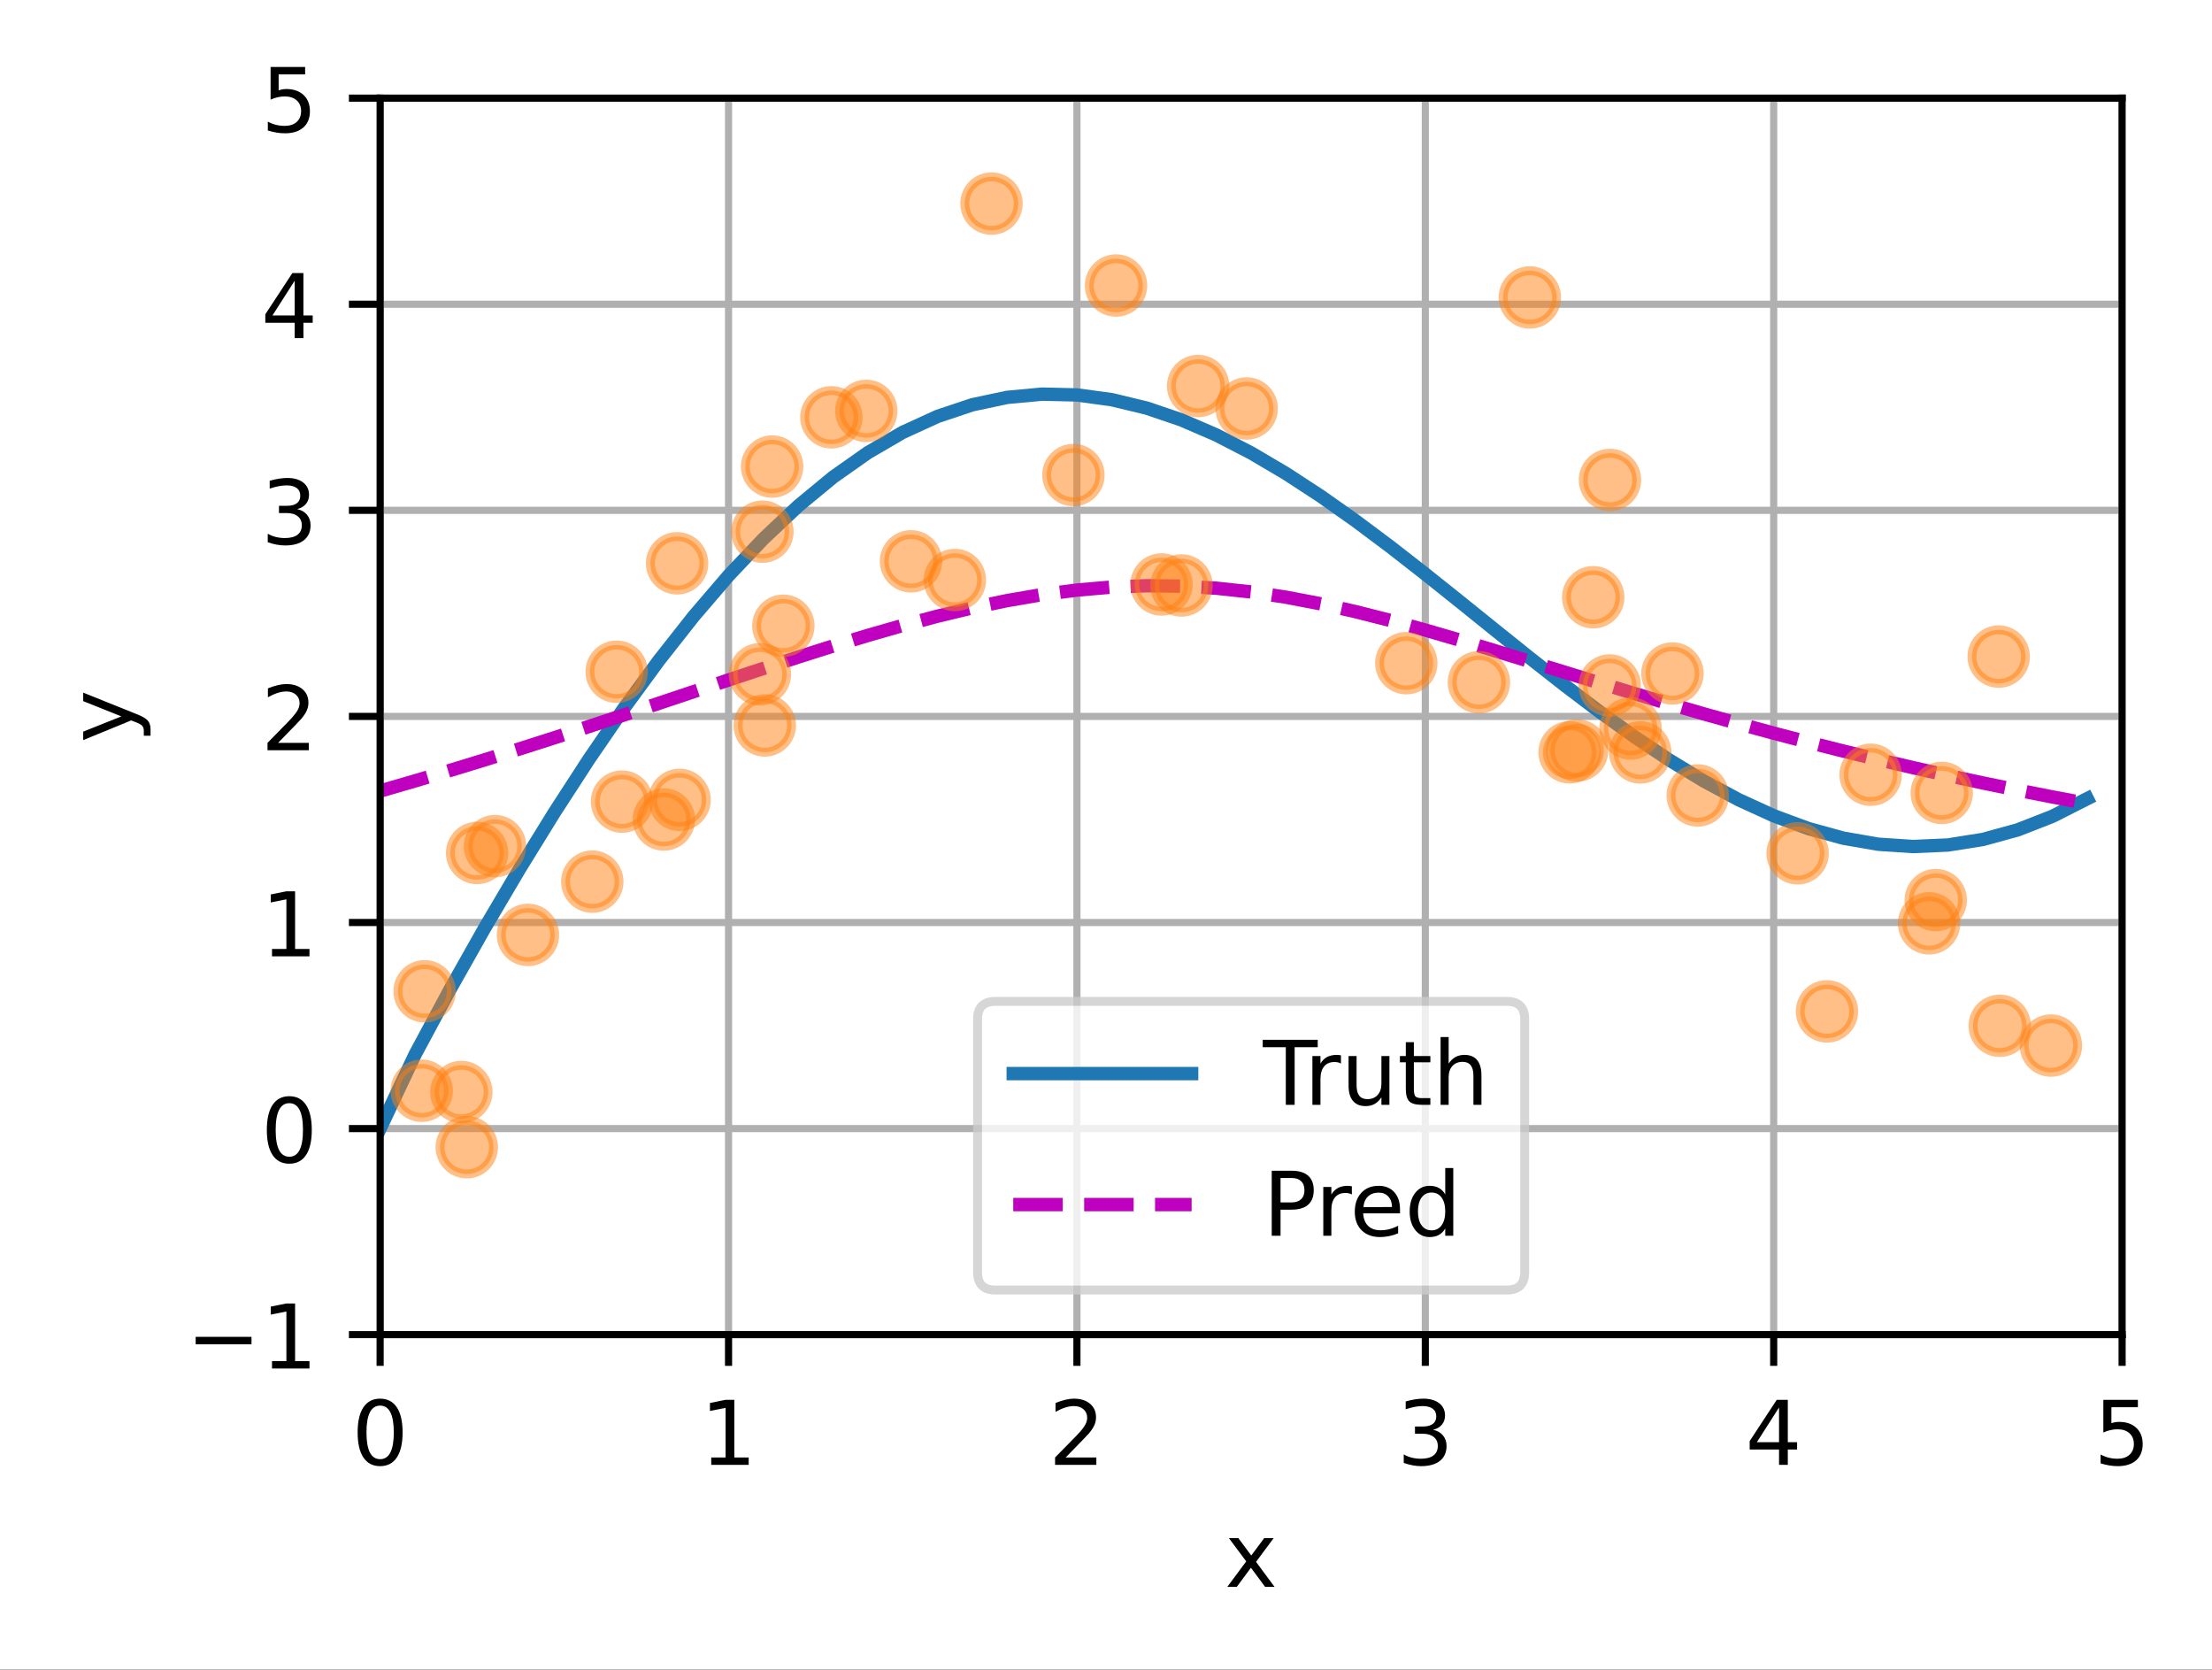 <?xml version="1.0" encoding="UTF-8"?>
<svg xmlns="http://www.w3.org/2000/svg" xmlns:xlink="http://www.w3.org/1999/xlink" width="310pt" height="234pt" viewBox="0 0 310 234" version="1.1">
<rect x="0" y="0" width="310" height="234" fill="#333333" stroke="none"/>
<defs>
<clipPath id="clip1">
  <path d="M 53.273 13.75 L 54 13.75 L 54 187 L 53.273 187 Z M 53.273 13.75 "/>
</clipPath>
<clipPath id="clip2">
  <path d="M 101 13.75 L 103 13.75 L 103 187 L 101 187 Z M 101 13.75 "/>
</clipPath>
<clipPath id="clip3">
  <path d="M 150 13.75 L 152 13.75 L 152 187 L 150 187 Z M 150 13.75 "/>
</clipPath>
<clipPath id="clip4">
  <path d="M 199 13.75 L 201 13.75 L 201 187 L 199 187 Z M 199 13.75 "/>
</clipPath>
<clipPath id="clip5">
  <path d="M 247 13.75 L 250 13.75 L 250 187 L 247 187 Z M 247 13.75 "/>
</clipPath>
<clipPath id="clip6">
  <path d="M 296 13.75 L 297.398 13.75 L 297.398 187 L 296 187 Z M 296 13.75 "/>
</clipPath>
<clipPath id="clip7">
  <path d="M 53.273 186 L 297.398 186 L 297.398 187 L 53.273 187 Z M 53.273 186 "/>
</clipPath>
<clipPath id="clip8">
  <path d="M 53.273 157 L 297.398 157 L 297.398 159 L 53.273 159 Z M 53.273 157 "/>
</clipPath>
<clipPath id="clip9">
  <path d="M 53.273 128 L 297.398 128 L 297.398 130 L 53.273 130 Z M 53.273 128 "/>
</clipPath>
<clipPath id="clip10">
  <path d="M 53.273 99 L 297.398 99 L 297.398 102 L 53.273 102 Z M 53.273 99 "/>
</clipPath>
<clipPath id="clip11">
  <path d="M 53.273 70 L 297.398 70 L 297.398 73 L 53.273 73 Z M 53.273 70 "/>
</clipPath>
<clipPath id="clip12">
  <path d="M 53.273 41 L 297.398 41 L 297.398 44 L 53.273 44 Z M 53.273 41 "/>
</clipPath>
<clipPath id="clip13">
  <path d="M 53.273 13.75 L 297.398 13.75 L 297.398 15 L 53.273 15 Z M 53.273 13.75 "/>
</clipPath>
<clipPath id="clip14">
  <path d="M 53.273 53 L 294 53 L 294 160 L 53.273 160 Z M 53.273 53 "/>
</clipPath>
<clipPath id="clip15">
  <path d="M 53.273 81 L 294 81 L 294 114 L 53.273 114 Z M 53.273 81 "/>
</clipPath>
<filter id="alpha" filterUnits="objectBoundingBox" x="0%" y="0%" width="100%" height="100%">
  <feColorMatrix type="matrix" in="SourceGraphic" values="0 0 0 0 1 0 0 0 0 1 0 0 0 0 1 0 0 0 1 0"/>
</filter>
<mask id="mask0">
  <g filter="url(#alpha)">
<rect x="0" y="0" width="310" height="234" style="fill:rgb(0%,0%,0%);fill-opacity:0.8;stroke:none;"/>
  </g>
</mask>
<clipPath id="clip16">
  <rect x="0" y="0" width="310" height="234"/>
</clipPath>
<g id="surface5" clip-path="url(#clip16)">
<path style="fill-rule:nonzero;fill:rgb(100%,100%,100%);fill-opacity:1;stroke-width:1;stroke-linecap:butt;stroke-linejoin:miter;stroke:rgb(80%,80%,80%);stroke-opacity:1;stroke-miterlimit:4;" d="M 111.6 144.6 L 168.941 144.6 C 170.272 144.6 170.941 143.931 170.941 142.6 L 170.941 114.244 C 170.941 112.909 170.272 112.244 168.941 112.244 L 111.6 112.244 C 110.269 112.244 109.6 112.909 109.6 114.244 L 109.6 142.6 C 109.6 143.931 110.269 144.6 111.6 144.6 Z M 111.6 144.6 " transform="matrix(1.25,0,0,1.25,0,0)"/>
</g>
</defs>
<g id="surface1">
<path style=" stroke:none;fill-rule:nonzero;fill:rgb(100%,100%,100%);fill-opacity:1;" d="M 0 233.945 L 310.379 233.945 L 310.379 0 L 0 0 Z M 0 233.945 "/>
<path style=" stroke:none;fill-rule:nonzero;fill:rgb(100%,100%,100%);fill-opacity:1;" d="M 53.273 187 L 297.402 187 L 297.402 13.75 L 53.273 13.75 Z M 53.273 187 "/>
<g clip-path="url(#clip1)" clip-rule="nonzero">
<path style="fill:none;stroke-width:0.8;stroke-linecap:square;stroke-linejoin:round;stroke:rgb(69.02%,69.02%,69.02%);stroke-opacity:1;stroke-miterlimit:4;" d="M 42.619 149.6 L 42.619 11 " transform="matrix(1.25,0,0,1.25,0,0)"/>
</g>
<path style="fill:none;stroke-width:0.8;stroke-linecap:butt;stroke-linejoin:round;stroke:rgb(0%,0%,0%);stroke-opacity:1;stroke-miterlimit:4;" d="M -0.002 0.001 L -0.002 3.501 " transform="matrix(1.25,0,0,1.25,53.275,186.999)"/>
<path style=" stroke:none;fill-rule:nonzero;fill:rgb(0%,0%,0%);fill-opacity:1;" d="M 53.27 196.945 C 52.637 196.945 52.16 197.258 51.84 197.883 C 51.52 198.508 51.359 199.445 51.359 200.699 C 51.359 201.949 51.52 202.887 51.84 203.512 C 52.16 204.137 52.637 204.449 53.27 204.449 C 53.91 204.449 54.391 204.137 54.707 203.512 C 55.027 202.887 55.188 201.949 55.188 200.699 C 55.188 199.445 55.027 198.508 54.707 197.883 C 54.391 197.258 53.91 196.945 53.27 196.945 Z M 53.27 195.969 C 54.293 195.969 55.074 196.375 55.613 197.184 C 56.152 197.988 56.422 199.164 56.422 200.699 C 56.422 202.234 56.152 203.406 55.613 204.215 C 55.074 205.02 54.293 205.426 53.27 205.426 C 52.25 205.426 51.469 205.02 50.93 204.215 C 50.391 203.406 50.121 202.234 50.121 200.699 C 50.121 199.164 50.391 197.988 50.93 197.184 C 51.469 196.375 52.25 195.969 53.27 195.969 Z M 53.27 195.969 "/>
<g clip-path="url(#clip2)" clip-rule="nonzero">
<path style="fill:none;stroke-width:0.8;stroke-linecap:square;stroke-linejoin:round;stroke:rgb(69.02%,69.02%,69.02%);stroke-opacity:1;stroke-miterlimit:4;" d="M 81.681 149.6 L 81.681 11 " transform="matrix(1.25,0,0,1.25,0,0)"/>
</g>
<path style="fill:none;stroke-width:0.8;stroke-linecap:butt;stroke-linejoin:round;stroke:rgb(0%,0%,0%);stroke-opacity:1;stroke-miterlimit:4;" d="M 0.001 0.001 L 0.001 3.501 " transform="matrix(1.25,0,0,1.25,102.1,186.999)"/>
<path style=" stroke:none;fill-rule:nonzero;fill:rgb(0%,0%,0%);fill-opacity:1;" d="M 99.676 204.211 L 101.688 204.211 L 101.688 197.258 L 99.496 197.695 L 99.496 196.574 L 101.676 196.133 L 102.91 196.133 L 102.91 204.211 L 104.922 204.211 L 104.922 205.246 L 99.676 205.246 Z M 99.676 204.211 "/>
<g clip-path="url(#clip3)" clip-rule="nonzero">
<path style="fill:none;stroke-width:0.8;stroke-linecap:square;stroke-linejoin:round;stroke:rgb(69.02%,69.02%,69.02%);stroke-opacity:1;stroke-miterlimit:4;" d="M 120.741 149.6 L 120.741 11 " transform="matrix(1.25,0,0,1.25,0,0)"/>
</g>
<path style="fill:none;stroke-width:0.8;stroke-linecap:butt;stroke-linejoin:round;stroke:rgb(0%,0%,0%);stroke-opacity:1;stroke-miterlimit:4;" d="M 0 0.001 L 0 3.501 " transform="matrix(1.25,0,0,1.25,150.925,186.999)"/>
<path style=" stroke:none;fill-rule:nonzero;fill:rgb(0%,0%,0%);fill-opacity:1;" d="M 149.348 204.211 L 153.648 204.211 L 153.648 205.246 L 147.863 205.246 L 147.863 204.211 C 148.332 203.727 148.969 203.074 149.777 202.262 C 150.586 201.445 151.094 200.918 151.301 200.68 C 151.695 200.238 151.969 199.863 152.125 199.555 C 152.285 199.25 152.363 198.945 152.363 198.648 C 152.363 198.164 152.191 197.77 151.852 197.465 C 151.512 197.16 151.07 197.008 150.523 197.008 C 150.137 197.008 149.73 197.074 149.301 197.207 C 148.871 197.344 148.414 197.547 147.926 197.82 L 147.926 196.574 C 148.422 196.375 148.887 196.223 149.316 196.121 C 149.75 196.02 150.145 195.969 150.5 195.969 C 151.445 195.969 152.199 196.207 152.758 196.68 C 153.32 197.148 153.602 197.781 153.602 198.57 C 153.602 198.945 153.531 199.301 153.391 199.637 C 153.25 199.969 152.996 200.367 152.625 200.82 C 152.523 200.941 152.199 201.281 151.652 201.844 C 151.109 202.41 150.34 203.195 149.348 204.211 Z M 149.348 204.211 "/>
<g clip-path="url(#clip4)" clip-rule="nonzero">
<path style="fill:none;stroke-width:0.8;stroke-linecap:square;stroke-linejoin:round;stroke:rgb(69.02%,69.02%,69.02%);stroke-opacity:1;stroke-miterlimit:4;" d="M 159.8 149.6 L 159.8 11 " transform="matrix(1.25,0,0,1.25,0,0)"/>
</g>
<path style="fill:none;stroke-width:0.8;stroke-linecap:butt;stroke-linejoin:round;stroke:rgb(0%,0%,0%);stroke-opacity:1;stroke-miterlimit:4;" d="M -0 0.001 L -0 3.501 " transform="matrix(1.25,0,0,1.25,199.75,186.999)"/>
<path style=" stroke:none;fill-rule:nonzero;fill:rgb(0%,0%,0%);fill-opacity:1;" d="M 200.848 200.332 C 201.438 200.461 201.895 200.723 202.227 201.121 C 202.559 201.52 202.727 202.012 202.727 202.598 C 202.727 203.496 202.414 204.191 201.797 204.688 C 201.18 205.18 200.301 205.426 199.16 205.426 C 198.777 205.426 198.387 205.387 197.98 205.312 C 197.574 205.234 197.156 205.121 196.727 204.973 L 196.727 203.781 C 197.066 203.98 197.441 204.133 197.848 204.234 C 198.254 204.336 198.68 204.387 199.125 204.387 C 199.898 204.387 200.484 204.234 200.891 203.93 C 201.297 203.625 201.5 203.18 201.5 202.598 C 201.5 202.062 201.309 201.641 200.934 201.34 C 200.559 201.035 200.035 200.883 199.363 200.883 L 198.301 200.883 L 198.301 199.871 L 199.414 199.871 C 200.02 199.871 200.48 199.75 200.805 199.508 C 201.125 199.266 201.285 198.914 201.285 198.461 C 201.285 197.992 201.121 197.633 200.789 197.383 C 200.457 197.133 199.98 197.008 199.363 197.008 C 199.023 197.008 198.664 197.043 198.277 197.117 C 197.891 197.191 197.465 197.305 197 197.457 L 197 196.359 C 197.469 196.23 197.906 196.133 198.316 196.066 C 198.727 196.004 199.109 195.969 199.473 195.969 C 200.41 195.969 201.148 196.184 201.695 196.609 C 202.238 197.031 202.512 197.605 202.512 198.332 C 202.512 198.836 202.367 199.262 202.078 199.609 C 201.789 199.957 201.379 200.199 200.848 200.332 Z M 200.848 200.332 "/>
<g clip-path="url(#clip5)" clip-rule="nonzero">
<path style="fill:none;stroke-width:0.8;stroke-linecap:square;stroke-linejoin:round;stroke:rgb(69.02%,69.02%,69.02%);stroke-opacity:1;stroke-miterlimit:4;" d="M 198.859 149.6 L 198.859 11 " transform="matrix(1.25,0,0,1.25,0,0)"/>
</g>
<path style="fill:none;stroke-width:0.8;stroke-linecap:butt;stroke-linejoin:round;stroke:rgb(0%,0%,0%);stroke-opacity:1;stroke-miterlimit:4;" d="M -0.001 0.001 L -0.001 3.501 " transform="matrix(1.25,0,0,1.25,248.575,186.999)"/>
<path style=" stroke:none;fill-rule:nonzero;fill:rgb(0%,0%,0%);fill-opacity:1;" d="M 249.324 197.207 L 246.211 202.074 L 249.324 202.074 Z M 249 196.133 L 250.551 196.133 L 250.551 202.074 L 251.852 202.074 L 251.852 203.098 L 250.551 203.098 L 250.551 205.246 L 249.324 205.246 L 249.324 203.098 L 245.211 203.098 L 245.211 201.91 Z M 249 196.133 "/>
<g clip-path="url(#clip6)" clip-rule="nonzero">
<path style="fill:none;stroke-width:0.8;stroke-linecap:square;stroke-linejoin:round;stroke:rgb(69.02%,69.02%,69.02%);stroke-opacity:1;stroke-miterlimit:4;" d="M 237.922 149.6 L 237.922 11 " transform="matrix(1.25,0,0,1.25,0,0)"/>
</g>
<path style="fill:none;stroke-width:0.8;stroke-linecap:butt;stroke-linejoin:round;stroke:rgb(0%,0%,0%);stroke-opacity:1;stroke-miterlimit:4;" d="M 0.002 0.001 L 0.002 3.501 " transform="matrix(1.25,0,0,1.25,297.4,186.999)"/>
<path style=" stroke:none;fill-rule:nonzero;fill:rgb(0%,0%,0%);fill-opacity:1;" d="M 294.773 196.133 L 299.613 196.133 L 299.613 197.172 L 295.902 197.172 L 295.902 199.406 C 296.082 199.344 296.258 199.297 296.438 199.27 C 296.617 199.238 296.797 199.223 296.977 199.223 C 297.992 199.223 298.801 199.504 299.395 200.059 C 299.988 200.617 300.285 201.371 300.285 202.324 C 300.285 203.305 299.98 204.066 299.371 204.609 C 298.758 205.152 297.898 205.426 296.789 205.426 C 296.406 205.426 296.016 205.391 295.617 205.328 C 295.223 205.262 294.812 205.164 294.391 205.035 L 294.391 203.793 C 294.754 203.992 295.133 204.141 295.523 204.238 C 295.914 204.336 296.328 204.387 296.762 204.387 C 297.465 204.387 298.023 204.199 298.434 203.832 C 298.844 203.461 299.051 202.957 299.051 202.324 C 299.051 201.688 298.844 201.188 298.434 200.816 C 298.023 200.445 297.465 200.262 296.762 200.262 C 296.434 200.262 296.105 200.297 295.777 200.371 C 295.449 200.441 295.113 200.559 294.773 200.711 Z M 294.773 196.133 "/>
<path style=" stroke:none;fill-rule:nonzero;fill:rgb(0%,0%,0%);fill-opacity:1;" d="M 178.5 215.508 L 176.027 218.836 L 178.625 222.344 L 177.301 222.344 L 175.312 219.66 L 173.324 222.344 L 171.996 222.344 L 174.652 218.77 L 172.223 215.508 L 173.547 215.508 L 175.359 217.945 L 177.172 215.508 Z M 178.5 215.508 "/>
<g clip-path="url(#clip7)" clip-rule="nonzero">
<path style="fill:none;stroke-width:0.8;stroke-linecap:square;stroke-linejoin:round;stroke:rgb(69.02%,69.02%,69.02%);stroke-opacity:1;stroke-miterlimit:4;" d="M 42.619 149.6 L 237.922 149.6 " transform="matrix(1.25,0,0,1.25,0,0)"/>
</g>
<path style="fill:none;stroke-width:0.8;stroke-linecap:butt;stroke-linejoin:round;stroke:rgb(0%,0%,0%);stroke-opacity:1;stroke-miterlimit:4;" d="M -0.002 0.001 L -3.502 0.001 " transform="matrix(1.25,0,0,1.25,53.275,186.999)"/>
<path style=" stroke:none;fill-rule:nonzero;fill:rgb(0%,0%,0%);fill-opacity:1;" d="M 27.422 187.309 L 35.246 187.309 L 35.246 188.348 L 27.422 188.348 Z M 27.422 187.309 "/>
<path style=" stroke:none;fill-rule:nonzero;fill:rgb(0%,0%,0%);fill-opacity:1;" d="M 38.121 190.711 L 40.137 190.711 L 40.137 183.758 L 37.945 184.195 L 37.945 183.074 L 40.125 182.633 L 41.355 182.633 L 41.355 190.711 L 43.371 190.711 L 43.371 191.746 L 38.121 191.746 Z M 38.121 190.711 "/>
<g clip-path="url(#clip8)" clip-rule="nonzero">
<path style="fill:none;stroke-width:0.8;stroke-linecap:square;stroke-linejoin:round;stroke:rgb(69.02%,69.02%,69.02%);stroke-opacity:1;stroke-miterlimit:4;" d="M 42.619 126.5 L 237.922 126.5 " transform="matrix(1.25,0,0,1.25,0,0)"/>
</g>
<path style="fill:none;stroke-width:0.8;stroke-linecap:butt;stroke-linejoin:round;stroke:rgb(0%,0%,0%);stroke-opacity:1;stroke-miterlimit:4;" d="M -0.002 0.001 L -3.502 0.001 " transform="matrix(1.25,0,0,1.25,53.275,158.124)"/>
<path style=" stroke:none;fill-rule:nonzero;fill:rgb(0%,0%,0%);fill-opacity:1;" d="M 40.543 154.57 C 39.91 154.57 39.434 154.883 39.113 155.508 C 38.793 156.133 38.633 157.07 38.633 158.324 C 38.633 159.574 38.793 160.512 39.113 161.137 C 39.434 161.762 39.91 162.074 40.543 162.074 C 41.184 162.074 41.664 161.762 41.98 161.137 C 42.301 160.512 42.461 159.574 42.461 158.324 C 42.461 157.07 42.301 156.133 41.98 155.508 C 41.664 154.883 41.184 154.57 40.543 154.57 Z M 40.543 153.594 C 41.566 153.594 42.348 154 42.887 154.809 C 43.426 155.617 43.695 156.789 43.695 158.324 C 43.695 159.859 43.426 161.031 42.887 161.84 C 42.348 162.648 41.566 163.051 40.543 163.051 C 39.523 163.051 38.742 162.648 38.203 161.84 C 37.664 161.031 37.395 159.859 37.395 158.324 C 37.395 156.789 37.664 155.617 38.203 154.809 C 38.742 154 39.523 153.594 40.543 153.594 Z M 40.543 153.594 "/>
<g clip-path="url(#clip9)" clip-rule="nonzero">
<path style="fill:none;stroke-width:0.8;stroke-linecap:square;stroke-linejoin:round;stroke:rgb(69.02%,69.02%,69.02%);stroke-opacity:1;stroke-miterlimit:4;" d="M 42.619 103.4 L 237.922 103.4 " transform="matrix(1.25,0,0,1.25,0,0)"/>
</g>
<path style="fill:none;stroke-width:0.8;stroke-linecap:butt;stroke-linejoin:round;stroke:rgb(0%,0%,0%);stroke-opacity:1;stroke-miterlimit:4;" d="M -0.002 0.001 L -3.502 0.001 " transform="matrix(1.25,0,0,1.25,53.275,129.249)"/>
<path style=" stroke:none;fill-rule:nonzero;fill:rgb(0%,0%,0%);fill-opacity:1;" d="M 38.121 132.961 L 40.137 132.961 L 40.137 126.008 L 37.945 126.445 L 37.945 125.324 L 40.125 124.883 L 41.355 124.883 L 41.355 132.961 L 43.371 132.961 L 43.371 133.996 L 38.121 133.996 Z M 38.121 132.961 "/>
<g clip-path="url(#clip10)" clip-rule="nonzero">
<path style="fill:none;stroke-width:0.8;stroke-linecap:square;stroke-linejoin:round;stroke:rgb(69.02%,69.02%,69.02%);stroke-opacity:1;stroke-miterlimit:4;" d="M 42.619 80.3 L 237.922 80.3 " transform="matrix(1.25,0,0,1.25,0,0)"/>
</g>
<path style="fill:none;stroke-width:0.8;stroke-linecap:butt;stroke-linejoin:round;stroke:rgb(0%,0%,0%);stroke-opacity:1;stroke-miterlimit:4;" d="M -0.002 0.001 L -3.502 0.001 " transform="matrix(1.25,0,0,1.25,53.275,100.374)"/>
<path style=" stroke:none;fill-rule:nonzero;fill:rgb(0%,0%,0%);fill-opacity:1;" d="M 38.969 104.086 L 43.273 104.086 L 43.273 105.121 L 37.488 105.121 L 37.488 104.086 C 37.957 103.602 38.594 102.953 39.398 102.137 C 40.207 101.32 40.715 100.793 40.922 100.555 C 41.316 100.113 41.594 99.738 41.75 99.43 C 41.906 99.125 41.984 98.82 41.984 98.523 C 41.984 98.039 41.816 97.645 41.477 97.34 C 41.137 97.035 40.695 96.883 40.148 96.883 C 39.762 96.883 39.352 96.949 38.922 97.082 C 38.496 97.219 38.035 97.422 37.547 97.695 L 37.547 96.449 C 38.043 96.25 38.508 96.098 38.938 95.996 C 39.371 95.895 39.766 95.844 40.125 95.844 C 41.07 95.844 41.82 96.082 42.383 96.555 C 42.945 97.027 43.223 97.656 43.223 98.445 C 43.223 98.82 43.152 99.176 43.012 99.512 C 42.875 99.848 42.617 100.242 42.246 100.695 C 42.145 100.816 41.824 101.156 41.277 101.719 C 40.734 102.285 39.965 103.074 38.969 104.086 Z M 38.969 104.086 "/>
<g clip-path="url(#clip11)" clip-rule="nonzero">
<path style="fill:none;stroke-width:0.8;stroke-linecap:square;stroke-linejoin:round;stroke:rgb(69.02%,69.02%,69.02%);stroke-opacity:1;stroke-miterlimit:4;" d="M 42.619 57.2 L 237.922 57.2 " transform="matrix(1.25,0,0,1.25,0,0)"/>
</g>
<path style="fill:none;stroke-width:0.8;stroke-linecap:butt;stroke-linejoin:round;stroke:rgb(0%,0%,0%);stroke-opacity:1;stroke-miterlimit:4;" d="M -0.002 0.001 L -3.502 0.001 " transform="matrix(1.25,0,0,1.25,53.275,71.499)"/>
<path style=" stroke:none;fill-rule:nonzero;fill:rgb(0%,0%,0%);fill-opacity:1;" d="M 41.645 71.332 C 42.234 71.461 42.695 71.723 43.023 72.121 C 43.355 72.52 43.523 73.012 43.523 73.598 C 43.523 74.496 43.215 75.195 42.594 75.688 C 41.977 76.18 41.098 76.426 39.957 76.426 C 39.578 76.426 39.184 76.387 38.777 76.312 C 38.375 76.238 37.957 76.125 37.523 75.973 L 37.523 74.781 C 37.867 74.98 38.238 75.133 38.645 75.234 C 39.055 75.336 39.48 75.387 39.922 75.387 C 40.695 75.387 41.285 75.234 41.688 74.93 C 42.094 74.625 42.297 74.18 42.297 73.598 C 42.297 73.062 42.109 72.641 41.73 72.34 C 41.355 72.035 40.832 71.883 40.16 71.883 L 39.098 71.883 L 39.098 70.871 L 40.211 70.871 C 40.816 70.871 41.281 70.75 41.602 70.508 C 41.922 70.266 42.082 69.918 42.082 69.461 C 42.082 68.992 41.918 68.633 41.586 68.383 C 41.254 68.133 40.781 68.008 40.16 68.008 C 39.824 68.008 39.461 68.043 39.074 68.117 C 38.688 68.191 38.262 68.305 37.797 68.457 L 37.797 67.359 C 38.266 67.23 38.707 67.133 39.113 67.066 C 39.523 67.004 39.91 66.969 40.27 66.969 C 41.207 66.969 41.949 67.184 42.492 67.609 C 43.039 68.035 43.309 68.609 43.309 69.332 C 43.309 69.836 43.164 70.262 42.875 70.609 C 42.586 70.957 42.176 71.199 41.645 71.332 Z M 41.645 71.332 "/>
<g clip-path="url(#clip12)" clip-rule="nonzero">
<path style="fill:none;stroke-width:0.8;stroke-linecap:square;stroke-linejoin:round;stroke:rgb(69.02%,69.02%,69.02%);stroke-opacity:1;stroke-miterlimit:4;" d="M 42.619 34.1 L 237.922 34.1 " transform="matrix(1.25,0,0,1.25,0,0)"/>
</g>
<path style="fill:none;stroke-width:0.8;stroke-linecap:butt;stroke-linejoin:round;stroke:rgb(0%,0%,0%);stroke-opacity:1;stroke-miterlimit:4;" d="M -0.002 0.001 L -3.502 0.001 " transform="matrix(1.25,0,0,1.25,53.275,42.624)"/>
<path style=" stroke:none;fill-rule:nonzero;fill:rgb(0%,0%,0%);fill-opacity:1;" d="M 41.297 39.336 L 38.184 44.199 L 41.297 44.199 Z M 40.973 38.262 L 42.523 38.262 L 42.523 44.199 L 43.824 44.199 L 43.824 45.227 L 42.523 45.227 L 42.523 47.375 L 41.297 47.375 L 41.297 45.227 L 37.184 45.227 L 37.184 44.035 Z M 40.973 38.262 "/>
<g clip-path="url(#clip13)" clip-rule="nonzero">
<path style="fill:none;stroke-width:0.8;stroke-linecap:square;stroke-linejoin:round;stroke:rgb(69.02%,69.02%,69.02%);stroke-opacity:1;stroke-miterlimit:4;" d="M 42.619 11 L 237.922 11 " transform="matrix(1.25,0,0,1.25,0,0)"/>
</g>
<path style="fill:none;stroke-width:0.8;stroke-linecap:butt;stroke-linejoin:round;stroke:rgb(0%,0%,0%);stroke-opacity:1;stroke-miterlimit:4;" d="M -0.002 0.001 L -3.502 0.001 " transform="matrix(1.25,0,0,1.25,53.275,13.749)"/>
<path style=" stroke:none;fill-rule:nonzero;fill:rgb(0%,0%,0%);fill-opacity:1;" d="M 37.922 9.383 L 42.762 9.383 L 42.762 10.422 L 39.051 10.422 L 39.051 12.656 C 39.23 12.594 39.406 12.551 39.586 12.52 C 39.766 12.488 39.945 12.473 40.125 12.473 C 41.141 12.473 41.945 12.754 42.539 13.309 C 43.137 13.867 43.434 14.621 43.434 15.574 C 43.434 16.555 43.129 17.316 42.516 17.859 C 41.906 18.402 41.047 18.676 39.934 18.676 C 39.551 18.676 39.164 18.645 38.766 18.578 C 38.371 18.512 37.961 18.414 37.535 18.285 L 37.535 17.043 C 37.902 17.242 38.281 17.391 38.672 17.488 C 39.062 17.586 39.477 17.637 39.91 17.637 C 40.613 17.637 41.172 17.453 41.582 17.082 C 41.992 16.711 42.199 16.211 42.199 15.574 C 42.199 14.941 41.992 14.438 41.582 14.066 C 41.172 13.695 40.613 13.512 39.91 13.512 C 39.582 13.512 39.25 13.547 38.922 13.621 C 38.598 13.695 38.262 13.809 37.922 13.961 Z M 37.922 9.383 "/>
<path style=" stroke:none;fill-rule:nonzero;fill:rgb(0%,0%,0%);fill-opacity:1;" d="M 19.133 100.051 C 19.945 100.367 20.477 100.676 20.723 100.98 C 20.973 101.281 21.098 101.684 21.098 102.188 L 21.098 103.086 L 20.156 103.086 L 20.156 102.426 C 20.156 102.117 20.086 101.875 19.938 101.707 C 19.793 101.535 19.445 101.344 18.898 101.137 L 18.387 100.938 L 11.66 103.699 L 11.66 102.512 L 17.008 100.375 L 11.66 98.238 L 11.66 97.047 Z M 19.133 100.051 "/>
<g clip-path="url(#clip14)" clip-rule="nonzero">
<path style="fill:none;stroke-width:1.5;stroke-linecap:square;stroke-linejoin:round;stroke:rgb(12.157%,46.667%,70.588%);stroke-opacity:1;stroke-miterlimit:4;" d="M 42.619 126.5 L 46.525 118.225 L 50.431 110.947 L 54.337 104.028 L 58.244 97.409 L 62.15 91.081 L 66.056 85.062 L 69.963 79.372 L 73.869 74.034 L 77.775 69.078 L 81.681 64.522 L 85.588 60.394 L 89.494 56.712 L 93.397 53.487 L 97.303 50.737 L 101.209 48.462 L 105.116 46.675 L 109.022 45.369 L 112.928 44.541 L 116.834 44.178 L 120.741 44.269 L 124.647 44.8 L 128.553 45.741 L 132.459 47.069 L 136.366 48.756 L 140.269 50.769 L 144.175 53.072 L 148.081 55.622 L 151.988 58.381 L 155.894 61.303 L 159.8 64.35 L 163.706 67.469 L 167.613 70.619 L 171.519 73.75 L 175.425 76.816 L 179.331 79.775 L 183.238 82.578 L 187.144 85.184 L 191.047 87.556 L 194.953 89.653 L 198.859 91.438 L 202.766 92.881 L 206.672 93.953 L 210.578 94.628 L 214.484 94.888 L 218.391 94.716 L 222.297 94.097 L 226.203 93.025 L 230.109 91.5 L 234.016 89.519 " transform="matrix(1.25,0,0,1.25,0,0)"/>
</g>
<g clip-path="url(#clip15)" clip-rule="nonzero">
<path style="fill:none;stroke-width:1.5;stroke-linecap:butt;stroke-linejoin:round;stroke:rgb(74.902%,0%,74.902%);stroke-opacity:1;stroke-dasharray:5.55,2.4;stroke-miterlimit:4;" d="M 42.619 88.666 L 46.525 87.531 L 50.431 86.366 L 54.337 85.172 L 58.244 83.947 L 62.15 82.697 L 66.056 81.425 L 69.963 80.134 L 73.869 78.834 L 77.775 77.525 L 81.681 76.219 L 85.588 74.925 L 89.494 73.65 L 93.397 72.412 L 97.303 71.225 L 101.209 70.103 L 105.116 69.066 L 109.022 68.131 L 112.928 67.319 L 116.834 66.65 L 120.741 66.141 L 124.647 65.806 L 128.553 65.656 L 132.459 65.7 L 136.366 65.931 L 140.269 66.35 L 144.175 66.938 L 148.081 67.684 L 151.988 68.562 L 155.894 69.55 L 159.8 70.625 L 163.706 71.763 L 167.613 72.944 L 171.519 74.144 L 175.425 75.35 L 179.331 76.553 L 183.238 77.734 L 187.144 78.894 L 191.047 80.025 L 194.953 81.119 L 198.859 82.181 L 202.766 83.203 L 206.672 84.188 L 210.578 85.138 L 214.484 86.047 L 218.391 86.922 L 222.297 87.759 L 226.203 88.562 L 230.109 89.331 L 234.016 90.066 " transform="matrix(1.25,0,0,1.25,0,0)"/>
</g>
<path style="fill-rule:nonzero;fill:rgb(100%,49.804%,5.49%);fill-opacity:0.502;stroke-width:1;stroke-linecap:butt;stroke-linejoin:round;stroke:rgb(100%,49.804%,5.49%);stroke-opacity:0.502;stroke-miterlimit:4;" d="M 0 3.001 C 0.797 3.001 1.56 2.683 2.122 2.12 C 2.685 1.558 3 0.795 3 0.001 C 3 -0.796 2.685 -1.558 2.122 -2.121 C 1.56 -2.683 0.797 -2.999 0 -2.999 C -0.797 -2.999 -1.559 -2.683 -2.122 -2.121 C -2.684 -1.558 -3 -0.796 -3 0.001 C -3 0.795 -2.684 1.558 -2.122 2.12 C -1.559 2.683 -0.797 3.001 0 3.001 Z M 0 3.001 " transform="matrix(1.25,0,0,1.25,59.105,152.823)"/>
<path style="fill-rule:nonzero;fill:rgb(100%,49.804%,5.49%);fill-opacity:0.502;stroke-width:1;stroke-linecap:butt;stroke-linejoin:round;stroke:rgb(100%,49.804%,5.49%);stroke-opacity:0.502;stroke-miterlimit:4;" d="M -0 3.001 C 0.797 3.001 1.559 2.683 2.122 2.12 C 2.684 1.558 3 0.795 3 0.001 C 3 -0.795 2.684 -1.558 2.122 -2.12 C 1.559 -2.683 0.797 -2.999 -0 -2.999 C -0.797 -2.999 -1.56 -2.683 -2.122 -2.12 C -2.685 -1.558 -3 -0.795 -3 0.001 C -3 0.795 -2.685 1.558 -2.122 2.12 C -1.56 2.683 -0.797 3.001 -0 3.001 Z M -0 3.001 " transform="matrix(1.25,0,0,1.25,59.508,138.893)"/>
<path style="fill-rule:nonzero;fill:rgb(100%,49.804%,5.49%);fill-opacity:0.502;stroke-width:1;stroke-linecap:butt;stroke-linejoin:round;stroke:rgb(100%,49.804%,5.49%);stroke-opacity:0.502;stroke-miterlimit:4;" d="M -0.001 2.999 C 0.795 2.999 1.558 2.683 2.12 2.12 C 2.683 1.558 2.999 0.795 2.999 -0.001 C 2.999 -0.795 2.683 -1.558 2.12 -2.12 C 1.558 -2.683 0.795 -3.001 -0.001 -3.001 C -0.795 -3.001 -1.558 -2.683 -2.12 -2.12 C -2.683 -1.558 -3.001 -0.795 -3.001 -0.001 C -3.001 0.795 -2.683 1.558 -2.12 2.12 C -1.558 2.683 -0.795 2.999 -0.001 2.999 Z M -0.001 2.999 " transform="matrix(1.25,0,0,1.25,64.658,153.006)"/>
<path style="fill-rule:nonzero;fill:rgb(100%,49.804%,5.49%);fill-opacity:0.502;stroke-width:1;stroke-linecap:butt;stroke-linejoin:round;stroke:rgb(100%,49.804%,5.49%);stroke-opacity:0.502;stroke-miterlimit:4;" d="M -0.001 3 C 0.796 3 1.559 2.685 2.121 2.122 C 2.684 1.56 2.999 0.794 2.999 0 C 2.999 -0.796 2.684 -1.559 2.121 -2.121 C 1.559 -2.684 0.796 -3 -0.001 -3 C -0.795 -3 -1.56 -2.684 -2.123 -2.121 C -2.685 -1.559 -3.001 -0.796 -3.001 0 C -3.001 0.794 -2.685 1.56 -2.123 2.122 C -1.56 2.685 -0.795 3 -0.001 3 Z M -0.001 3 " transform="matrix(1.25,0,0,1.25,65.419,160.738)"/>
<path style="fill-rule:nonzero;fill:rgb(100%,49.804%,5.49%);fill-opacity:0.502;stroke-width:1;stroke-linecap:butt;stroke-linejoin:round;stroke:rgb(100%,49.804%,5.49%);stroke-opacity:0.502;stroke-miterlimit:4;" d="M 0.001 3 C 0.795 3 1.557 2.684 2.12 2.122 C 2.682 1.559 3.001 0.797 3.001 -0 C 3.001 -0.794 2.682 -1.56 2.12 -2.122 C 1.557 -2.685 0.795 -3 0.001 -3 C -0.796 -3 -1.558 -2.685 -2.121 -2.122 C -2.683 -1.56 -2.999 -0.794 -2.999 -0 C -2.999 0.797 -2.683 1.559 -2.121 2.122 C -1.558 2.684 -0.796 3 0.001 3 Z M 0.001 3 " transform="matrix(1.25,0,0,1.25,66.866,119.508)"/>
<path style="fill-rule:nonzero;fill:rgb(100%,49.804%,5.49%);fill-opacity:0.502;stroke-width:1;stroke-linecap:butt;stroke-linejoin:round;stroke:rgb(100%,49.804%,5.49%);stroke-opacity:0.502;stroke-miterlimit:4;" d="M -0.002 3.001 C 0.795 3.001 1.558 2.683 2.12 2.12 C 2.683 1.558 2.998 0.795 2.998 0.001 C 2.998 -0.796 2.683 -1.558 2.12 -2.121 C 1.558 -2.683 0.795 -2.999 -0.002 -2.999 C -0.795 -2.999 -1.558 -2.683 -2.12 -2.121 C -2.683 -1.558 -3.002 -0.796 -3.002 0.001 C -3.002 0.795 -2.683 1.558 -2.12 2.12 C -1.558 2.683 -0.795 3.001 -0.002 3.001 Z M -0.002 3.001 " transform="matrix(1.25,0,0,1.25,69.373,118.553)"/>
<path style="fill-rule:nonzero;fill:rgb(100%,49.804%,5.49%);fill-opacity:0.502;stroke-width:1;stroke-linecap:butt;stroke-linejoin:round;stroke:rgb(100%,49.804%,5.49%);stroke-opacity:0.502;stroke-miterlimit:4;" d="M 0.001 3.001 C 0.794 3.001 1.56 2.685 2.123 2.123 C 2.685 1.56 3.001 0.794 3.001 0.001 C 3.001 -0.796 2.685 -1.559 2.123 -2.121 C 1.56 -2.684 0.794 -2.999 0.001 -2.999 C -0.796 -2.999 -1.559 -2.684 -2.121 -2.121 C -2.684 -1.559 -2.999 -0.796 -2.999 0.001 C -2.999 0.794 -2.684 1.56 -2.121 2.123 C -1.559 2.685 -0.796 3.001 0.001 3.001 Z M 0.001 3.001 " transform="matrix(1.25,0,0,1.25,73.987,130.991)"/>
<path style="fill-rule:nonzero;fill:rgb(100%,49.804%,5.49%);fill-opacity:0.502;stroke-width:1;stroke-linecap:butt;stroke-linejoin:round;stroke:rgb(100%,49.804%,5.49%);stroke-opacity:0.502;stroke-miterlimit:4;" d="M -0.001 2.999 C 0.795 2.999 1.558 2.684 2.12 2.121 C 2.683 1.559 2.999 0.796 2.999 -0.001 C 2.999 -0.794 2.683 -1.56 2.12 -2.123 C 1.558 -2.685 0.795 -3.001 -0.001 -3.001 C -0.795 -3.001 -1.558 -2.685 -2.12 -2.123 C -2.683 -1.56 -3.001 -0.794 -3.001 -0.001 C -3.001 0.796 -2.683 1.559 -2.12 2.121 C -1.558 2.684 -0.795 2.999 -0.001 2.999 Z M -0.001 2.999 " transform="matrix(1.25,0,0,1.25,83.006,123.532)"/>
<path style="fill-rule:nonzero;fill:rgb(100%,49.804%,5.49%);fill-opacity:0.502;stroke-width:1;stroke-linecap:butt;stroke-linejoin:round;stroke:rgb(100%,49.804%,5.49%);stroke-opacity:0.502;stroke-miterlimit:4;" d="M -0 3 C 0.797 3 1.559 2.685 2.122 2.122 C 2.684 1.56 3 0.794 3 0 C 3 -0.797 2.684 -1.559 2.122 -2.122 C 1.559 -2.684 0.797 -3 -0 -3 C -0.797 -3 -1.56 -2.684 -2.122 -2.122 C -2.685 -1.559 -3 -0.797 -3 0 C -3 0.794 -2.685 1.56 -2.122 2.122 C -1.56 2.685 -0.797 3 -0 3 Z M -0 3 " transform="matrix(1.25,0,0,1.25,86.422,94.121)"/>
<path style="fill-rule:nonzero;fill:rgb(100%,49.804%,5.49%);fill-opacity:0.502;stroke-width:1;stroke-linecap:butt;stroke-linejoin:round;stroke:rgb(100%,49.804%,5.49%);stroke-opacity:0.502;stroke-miterlimit:4;" d="M -0 3.002 C 0.797 3.002 1.559 2.683 2.122 2.12 C 2.684 1.558 3 0.795 3 0.002 C 3 -0.795 2.684 -1.558 2.122 -2.12 C 1.559 -2.683 0.797 -2.998 -0 -2.998 C -0.797 -2.998 -1.56 -2.683 -2.122 -2.12 C -2.685 -1.558 -3 -0.795 -3 0.002 C -3 0.795 -2.685 1.558 -2.122 2.12 C -1.56 2.683 -0.797 3.002 -0 3.002 Z M -0 3.002 " transform="matrix(1.25,0,0,1.25,87.168,112.314)"/>
<path style="fill-rule:nonzero;fill:rgb(100%,49.804%,5.49%);fill-opacity:0.502;stroke-width:1;stroke-linecap:butt;stroke-linejoin:round;stroke:rgb(100%,49.804%,5.49%);stroke-opacity:0.502;stroke-miterlimit:4;" d="M -0.002 2.999 C 0.795 2.999 1.558 2.683 2.12 2.12 C 2.683 1.558 2.998 0.795 2.998 -0.001 C 2.998 -0.795 2.683 -1.558 2.12 -2.12 C 1.558 -2.683 0.795 -3.001 -0.002 -3.001 C -0.795 -3.001 -1.558 -2.683 -2.12 -2.12 C -2.683 -1.558 -3.002 -0.795 -3.002 -0.001 C -3.002 0.795 -2.683 1.558 -2.12 2.12 C -1.558 2.683 -0.795 2.999 -0.002 2.999 Z M -0.002 2.999 " transform="matrix(1.25,0,0,1.25,93.037,114.822)"/>
<path style="fill-rule:nonzero;fill:rgb(100%,49.804%,5.49%);fill-opacity:0.502;stroke-width:1;stroke-linecap:butt;stroke-linejoin:round;stroke:rgb(100%,49.804%,5.49%);stroke-opacity:0.502;stroke-miterlimit:4;" d="M 0.001 3 C 0.795 3 1.557 2.684 2.12 2.122 C 2.682 1.559 3.001 0.797 3.001 -0 C 3.001 -0.797 2.682 -1.559 2.12 -2.122 C 1.557 -2.684 0.795 -3 0.001 -3 C -0.796 -3 -1.558 -2.684 -2.121 -2.122 C -2.683 -1.559 -2.999 -0.797 -2.999 -0 C -2.999 0.797 -2.683 1.559 -2.121 2.122 C -1.558 2.684 -0.796 3 0.001 3 Z M 0.001 3 " transform="matrix(1.25,0,0,1.25,94.893,78.926)"/>
<path style="fill-rule:nonzero;fill:rgb(100%,49.804%,5.49%);fill-opacity:0.502;stroke-width:1;stroke-linecap:butt;stroke-linejoin:round;stroke:rgb(100%,49.804%,5.49%);stroke-opacity:0.502;stroke-miterlimit:4;" d="M 0.001 3.001 C 0.795 3.001 1.56 2.682 2.123 2.12 C 2.685 1.557 3.001 0.795 3.001 0.001 C 3.001 -0.796 2.685 -1.558 2.123 -2.121 C 1.56 -2.683 0.795 -2.999 0.001 -2.999 C -0.796 -2.999 -1.558 -2.683 -2.121 -2.121 C -2.683 -1.558 -2.999 -0.796 -2.999 0.001 C -2.999 0.795 -2.683 1.557 -2.121 2.12 C -1.558 2.682 -0.796 3.001 0.001 3.001 Z M 0.001 3.001 " transform="matrix(1.25,0,0,1.25,95.233,112.069)"/>
<path style="fill-rule:nonzero;fill:rgb(100%,49.804%,5.49%);fill-opacity:0.502;stroke-width:1;stroke-linecap:butt;stroke-linejoin:round;stroke:rgb(100%,49.804%,5.49%);stroke-opacity:0.502;stroke-miterlimit:4;" d="M 0.001 2.999 C 0.795 2.999 1.558 2.684 2.12 2.121 C 2.683 1.559 3.001 0.796 3.001 -0.001 C 3.001 -0.794 2.683 -1.56 2.12 -2.122 C 1.558 -2.685 0.795 -3.001 0.001 -3.001 C -0.796 -3.001 -1.558 -2.685 -2.121 -2.122 C -2.683 -1.56 -2.999 -0.794 -2.999 -0.001 C -2.999 0.796 -2.683 1.559 -2.121 2.121 C -1.558 2.684 -0.796 2.999 0.001 2.999 Z M 0.001 2.999 " transform="matrix(1.25,0,0,1.25,106.498,94.473)"/>
<path style="fill-rule:nonzero;fill:rgb(100%,49.804%,5.49%);fill-opacity:0.502;stroke-width:1;stroke-linecap:butt;stroke-linejoin:round;stroke:rgb(100%,49.804%,5.49%);stroke-opacity:0.502;stroke-miterlimit:4;" d="M -0.001 3.001 C 0.796 3.001 1.559 2.683 2.121 2.12 C 2.684 1.558 2.999 0.795 2.999 0.001 C 2.999 -0.795 2.684 -1.558 2.121 -2.12 C 1.559 -2.683 0.796 -2.999 -0.001 -2.999 C -0.795 -2.999 -1.56 -2.683 -2.123 -2.12 C -2.685 -1.558 -3.001 -0.795 -3.001 0.001 C -3.001 0.795 -2.685 1.558 -2.123 2.12 C -1.56 2.683 -0.795 3.001 -0.001 3.001 Z M -0.001 3.001 " transform="matrix(1.25,0,0,1.25,106.849,74.494)"/>
<path style="fill-rule:nonzero;fill:rgb(100%,49.804%,5.49%);fill-opacity:0.502;stroke-width:1;stroke-linecap:butt;stroke-linejoin:round;stroke:rgb(100%,49.804%,5.49%);stroke-opacity:0.502;stroke-miterlimit:4;" d="M 0.001 3.001 C 0.795 3.001 1.557 2.682 2.12 2.12 C 2.685 1.557 3.001 0.795 3.001 0.001 C 3.001 -0.796 2.685 -1.558 2.12 -2.121 C 1.557 -2.683 0.795 -2.999 0.001 -2.999 C -0.796 -2.999 -1.558 -2.683 -2.121 -2.121 C -2.683 -1.558 -2.999 -0.796 -2.999 0.001 C -2.999 0.795 -2.683 1.557 -2.121 2.12 C -1.558 2.682 -0.796 3.001 0.001 3.001 Z M 0.001 3.001 " transform="matrix(1.25,0,0,1.25,107.178,101.643)"/>
<path style="fill-rule:nonzero;fill:rgb(100%,49.804%,5.49%);fill-opacity:0.502;stroke-width:1;stroke-linecap:butt;stroke-linejoin:round;stroke:rgb(100%,49.804%,5.49%);stroke-opacity:0.502;stroke-miterlimit:4;" d="M -0.002 3.002 C 0.795 3.002 1.558 2.683 2.12 2.12 C 2.683 1.558 2.998 0.795 2.998 0.002 C 2.998 -0.795 2.683 -1.558 2.12 -2.12 C 1.558 -2.683 0.795 -2.998 -0.002 -2.998 C -0.795 -2.998 -1.558 -2.683 -2.12 -2.12 C -2.683 -1.558 -3.002 -0.795 -3.002 0.002 C -3.002 0.795 -2.683 1.558 -2.12 2.12 C -1.558 2.683 -0.795 3.002 -0.002 3.002 Z M -0.002 3.002 " transform="matrix(1.25,0,0,1.25,108.209,65.369)"/>
<path style="fill-rule:nonzero;fill:rgb(100%,49.804%,5.49%);fill-opacity:0.502;stroke-width:1;stroke-linecap:butt;stroke-linejoin:round;stroke:rgb(100%,49.804%,5.49%);stroke-opacity:0.502;stroke-miterlimit:4;" d="M 0.001 3 C 0.794 3 1.56 2.685 2.123 2.122 C 2.685 1.56 3.001 0.794 3.001 0 C 3.001 -0.796 2.685 -1.559 2.123 -2.121 C 1.56 -2.684 0.794 -3 0.001 -3 C -0.796 -3 -1.559 -2.684 -2.121 -2.121 C -2.684 -1.559 -2.999 -0.796 -2.999 0 C -2.999 0.794 -2.684 1.56 -2.121 2.122 C -1.559 2.685 -0.796 3 0.001 3 Z M 0.001 3 " transform="matrix(1.25,0,0,1.25,109.78,87.679)"/>
<path style="fill-rule:nonzero;fill:rgb(100%,49.804%,5.49%);fill-opacity:0.502;stroke-width:1;stroke-linecap:butt;stroke-linejoin:round;stroke:rgb(100%,49.804%,5.49%);stroke-opacity:0.502;stroke-miterlimit:4;" d="M -0.002 3 C 0.795 3 1.558 2.684 2.12 2.122 C 2.683 1.559 2.998 0.797 2.998 -0 C 2.998 -0.794 2.683 -1.56 2.12 -2.122 C 1.558 -2.685 0.795 -3 -0.002 -3 C -0.795 -3 -1.558 -2.685 -2.12 -2.122 C -2.683 -1.56 -3.002 -0.794 -3.002 -0 C -3.002 0.797 -2.683 1.559 -2.12 2.122 C -1.558 2.684 -0.795 3 -0.002 3 Z M -0.002 3 " transform="matrix(1.25,0,0,1.25,116.514,58.469)"/>
<path style="fill-rule:nonzero;fill:rgb(100%,49.804%,5.49%);fill-opacity:0.502;stroke-width:1;stroke-linecap:butt;stroke-linejoin:round;stroke:rgb(100%,49.804%,5.49%);stroke-opacity:0.502;stroke-miterlimit:4;" d="M 0 3.001 C 0.797 3.001 1.56 2.685 2.122 2.123 C 2.685 1.56 3 0.795 3 0.001 C 3 -0.796 2.685 -1.559 2.122 -2.121 C 1.56 -2.684 0.797 -2.999 0 -2.999 C -0.797 -2.999 -1.559 -2.684 -2.122 -2.121 C -2.684 -1.559 -3 -0.796 -3 0.001 C -3 0.795 -2.684 1.56 -2.122 2.123 C -1.559 2.685 -0.797 3.001 0 3.001 Z M 0 3.001 " transform="matrix(1.25,0,0,1.25,121.406,57.573)"/>
<path style="fill-rule:nonzero;fill:rgb(100%,49.804%,5.49%);fill-opacity:0.502;stroke-width:1;stroke-linecap:butt;stroke-linejoin:round;stroke:rgb(100%,49.804%,5.49%);stroke-opacity:0.502;stroke-miterlimit:4;" d="M -0.002 3.001 C 0.795 3.001 1.558 2.683 2.12 2.12 C 2.683 1.558 2.998 0.795 2.998 0.001 C 2.998 -0.796 2.683 -1.558 2.12 -2.121 C 1.558 -2.683 0.795 -2.999 -0.002 -2.999 C -0.795 -2.999 -1.558 -2.683 -2.12 -2.121 C -2.683 -1.558 -3.002 -0.796 -3.002 0.001 C -3.002 0.795 -2.683 1.558 -2.12 2.12 C -1.558 2.683 -0.795 3.001 -0.002 3.001 Z M -0.002 3.001 " transform="matrix(1.25,0,0,1.25,127.674,78.647)"/>
<path style="fill-rule:nonzero;fill:rgb(100%,49.804%,5.49%);fill-opacity:0.502;stroke-width:1;stroke-linecap:butt;stroke-linejoin:round;stroke:rgb(100%,49.804%,5.49%);stroke-opacity:0.502;stroke-miterlimit:4;" d="M -0.001 3.001 C 0.796 3.001 1.558 2.682 2.121 2.12 C 2.683 1.557 2.999 0.795 2.999 0.001 C 2.999 -0.796 2.683 -1.558 2.121 -2.121 C 1.558 -2.683 0.796 -2.999 -0.001 -2.999 C -0.795 -2.999 -1.557 -2.683 -2.12 -2.121 C -2.685 -1.558 -3.001 -0.796 -3.001 0.001 C -3.001 0.795 -2.685 1.557 -2.12 2.12 C -1.557 2.682 -0.795 3.001 -0.001 3.001 Z M -0.001 3.001 " transform="matrix(1.25,0,0,1.25,133.818,81.268)"/>
<path style="fill-rule:nonzero;fill:rgb(100%,49.804%,5.49%);fill-opacity:0.502;stroke-width:1;stroke-linecap:butt;stroke-linejoin:round;stroke:rgb(100%,49.804%,5.49%);stroke-opacity:0.502;stroke-miterlimit:4;" d="M 0 3.001 C 0.794 3.001 1.56 2.685 2.122 2.123 C 2.685 1.56 3 0.794 3 0.001 C 3 -0.796 2.685 -1.559 2.122 -2.121 C 1.56 -2.684 0.794 -2.999 0 -2.999 C -0.796 -2.999 -1.559 -2.684 -2.121 -2.121 C -2.684 -1.559 -3 -0.796 -3 0.001 C -3 0.794 -2.684 1.56 -2.121 2.123 C -1.559 2.685 -0.796 3.001 0 3.001 Z M 0 3.001 " transform="matrix(1.25,0,0,1.25,138.953,28.526)"/>
<path style="fill-rule:nonzero;fill:rgb(100%,49.804%,5.49%);fill-opacity:0.502;stroke-width:1;stroke-linecap:butt;stroke-linejoin:round;stroke:rgb(100%,49.804%,5.49%);stroke-opacity:0.502;stroke-miterlimit:4;" d="M -0 3 C 0.796 3 1.559 2.684 2.121 2.122 C 2.684 1.559 3 0.797 3 -0 C 3 -0.797 2.684 -1.559 2.121 -2.122 C 1.559 -2.684 0.796 -3 -0 -3 C -0.794 -3 -1.56 -2.684 -2.122 -2.122 C -2.685 -1.559 -3 -0.797 -3 -0 C -3 0.797 -2.685 1.559 -2.122 2.122 C -1.56 2.684 -0.794 3 -0 3 Z M -0 3 " transform="matrix(1.25,0,0,1.25,150.43,66.559)"/>
<path style="fill-rule:nonzero;fill:rgb(100%,49.804%,5.49%);fill-opacity:0.502;stroke-width:1;stroke-linecap:butt;stroke-linejoin:round;stroke:rgb(100%,49.804%,5.49%);stroke-opacity:0.502;stroke-miterlimit:4;" d="M -0 3 C 0.796 3 1.559 2.684 2.121 2.122 C 2.684 1.559 3 0.797 3 -0 C 3 -0.797 2.684 -1.559 2.121 -2.122 C 1.559 -2.684 0.796 -3 -0 -3 C -0.794 -3 -1.56 -2.684 -2.122 -2.122 C -2.685 -1.559 -3 -0.797 -3 -0 C -3 0.797 -2.685 1.559 -2.122 2.122 C -1.56 2.684 -0.794 3 -0 3 Z M -0 3 " transform="matrix(1.25,0,0,1.25,156.407,40.004)"/>
<path style="fill-rule:nonzero;fill:rgb(100%,49.804%,5.49%);fill-opacity:0.502;stroke-width:1;stroke-linecap:butt;stroke-linejoin:round;stroke:rgb(100%,49.804%,5.49%);stroke-opacity:0.502;stroke-miterlimit:4;" d="M -0.001 3.001 C 0.796 3.001 1.559 2.685 2.121 2.123 C 2.684 1.557 2.999 0.795 2.999 0.001 C 2.999 -0.796 2.684 -1.558 2.121 -2.121 C 1.559 -2.683 0.796 -2.999 -0.001 -2.999 C -0.794 -2.999 -1.56 -2.683 -2.123 -2.121 C -2.685 -1.558 -3.001 -0.796 -3.001 0.001 C -3.001 0.795 -2.685 1.557 -2.123 2.123 C -1.56 2.685 -0.794 3.001 -0.001 3.001 Z M -0.001 3.001 " transform="matrix(1.25,0,0,1.25,162.778,81.889)"/>
<path style="fill-rule:nonzero;fill:rgb(100%,49.804%,5.49%);fill-opacity:0.502;stroke-width:1;stroke-linecap:butt;stroke-linejoin:round;stroke:rgb(100%,49.804%,5.49%);stroke-opacity:0.502;stroke-miterlimit:4;" d="M 0.001 2.999 C 0.795 2.999 1.56 2.683 2.123 2.121 C 2.685 1.558 3.001 0.796 3.001 -0.001 C 3.001 -0.795 2.685 -1.557 2.123 -2.12 C 1.56 -2.682 0.795 -3.001 0.001 -3.001 C -0.796 -3.001 -1.558 -2.682 -2.121 -2.12 C -2.683 -1.557 -2.999 -0.795 -2.999 -0.001 C -2.999 0.796 -2.683 1.558 -2.121 2.121 C -1.558 2.683 -0.796 2.999 0.001 2.999 Z M 0.001 2.999 " transform="matrix(1.25,0,0,1.25,165.581,82.033)"/>
<path style="fill-rule:nonzero;fill:rgb(100%,49.804%,5.49%);fill-opacity:0.502;stroke-width:1;stroke-linecap:butt;stroke-linejoin:round;stroke:rgb(100%,49.804%,5.49%);stroke-opacity:0.502;stroke-miterlimit:4;" d="M -0.001 2.999 C 0.796 2.999 1.559 2.683 2.121 2.121 C 2.684 1.558 2.999 0.796 2.999 -0.001 C 2.999 -0.795 2.684 -1.557 2.121 -2.12 C 1.559 -2.682 0.796 -3.001 -0.001 -3.001 C -0.794 -3.001 -1.56 -2.682 -2.123 -2.12 C -2.685 -1.557 -3.001 -0.795 -3.001 -0.001 C -3.001 0.796 -2.685 1.558 -2.123 2.121 C -1.56 2.683 -0.794 2.999 -0.001 2.999 Z M -0.001 2.999 " transform="matrix(1.25,0,0,1.25,167.911,54.087)"/>
<path style="fill-rule:nonzero;fill:rgb(100%,49.804%,5.49%);fill-opacity:0.502;stroke-width:1;stroke-linecap:butt;stroke-linejoin:round;stroke:rgb(100%,49.804%,5.49%);stroke-opacity:0.502;stroke-miterlimit:4;" d="M 0.001 3 C 0.795 3 1.557 2.684 2.12 2.122 C 2.685 1.559 3.001 0.797 3.001 -0 C 3.001 -0.797 2.685 -1.56 2.12 -2.122 C 1.557 -2.685 0.795 -3 0.001 -3 C -0.796 -3 -1.558 -2.685 -2.121 -2.122 C -2.683 -1.56 -2.999 -0.797 -2.999 -0 C -2.999 0.797 -2.683 1.559 -2.121 2.122 C -1.558 2.684 -0.796 3 0.001 3 Z M 0.001 3 " transform="matrix(1.25,0,0,1.25,174.713,57.235)"/>
<path style="fill-rule:nonzero;fill:rgb(100%,49.804%,5.49%);fill-opacity:0.502;stroke-width:1;stroke-linecap:butt;stroke-linejoin:round;stroke:rgb(100%,49.804%,5.49%);stroke-opacity:0.502;stroke-miterlimit:4;" d="M -0.001 2.999 C 0.796 2.999 1.558 2.684 2.121 2.121 C 2.683 1.559 2.999 0.796 2.999 -0.001 C 2.999 -0.794 2.683 -1.56 2.121 -2.122 C 1.558 -2.685 0.796 -3.001 -0.001 -3.001 C -0.795 -3.001 -1.557 -2.685 -2.12 -2.122 C -2.682 -1.56 -3.001 -0.794 -3.001 -0.001 C -3.001 0.796 -2.682 1.559 -2.12 2.121 C -1.557 2.684 -0.795 2.999 -0.001 2.999 Z M -0.001 2.999 " transform="matrix(1.25,0,0,1.25,197.087,92.919)"/>
<path style="fill-rule:nonzero;fill:rgb(100%,49.804%,5.49%);fill-opacity:0.502;stroke-width:1;stroke-linecap:butt;stroke-linejoin:round;stroke:rgb(100%,49.804%,5.49%);stroke-opacity:0.502;stroke-miterlimit:4;" d="M -0 3.001 C 0.797 3.001 1.559 2.682 2.122 2.12 C 2.684 1.557 3 0.795 3 0.001 C 3 -0.796 2.684 -1.558 2.122 -2.121 C 1.559 -2.683 0.797 -2.999 -0 -2.999 C -0.797 -2.999 -1.56 -2.683 -2.122 -2.121 C -2.685 -1.558 -3 -0.796 -3 0.001 C -3 0.795 -2.685 1.557 -2.122 2.12 C -1.56 2.682 -0.797 3.001 -0 3.001 Z M -0 3.001 " transform="matrix(1.25,0,0,1.25,207.266,95.592)"/>
<path style="fill-rule:nonzero;fill:rgb(100%,49.804%,5.49%);fill-opacity:0.502;stroke-width:1;stroke-linecap:butt;stroke-linejoin:round;stroke:rgb(100%,49.804%,5.49%);stroke-opacity:0.502;stroke-miterlimit:4;" d="M -0.001 2.999 C 0.796 2.999 1.559 2.683 2.121 2.121 C 2.684 1.558 2.999 0.796 2.999 -0.001 C 2.999 -0.795 2.684 -1.557 2.121 -2.12 C 1.559 -2.682 0.796 -3.001 -0.001 -3.001 C -0.794 -3.001 -1.56 -2.682 -2.123 -2.12 C -2.685 -1.557 -3.001 -0.795 -3.001 -0.001 C -3.001 0.796 -2.685 1.558 -2.123 2.121 C -1.56 2.683 -0.794 2.999 -0.001 2.999 Z M -0.001 2.999 " transform="matrix(1.25,0,0,1.25,214.399,41.677)"/>
<path style="fill-rule:nonzero;fill:rgb(100%,49.804%,5.49%);fill-opacity:0.502;stroke-width:1;stroke-linecap:butt;stroke-linejoin:round;stroke:rgb(100%,49.804%,5.49%);stroke-opacity:0.502;stroke-miterlimit:4;" d="M 0.001 2.999 C 0.795 2.999 1.558 2.684 2.12 2.121 C 2.683 1.559 3.001 0.796 3.001 -0.001 C 3.001 -0.794 2.683 -1.56 2.12 -2.122 C 1.558 -2.685 0.795 -3.001 0.001 -3.001 C -0.795 -3.001 -1.558 -2.685 -2.12 -2.122 C -2.683 -1.56 -2.999 -0.794 -2.999 -0.001 C -2.999 0.796 -2.683 1.559 -2.12 2.121 C -1.558 2.684 -0.795 2.999 0.001 2.999 Z M 0.001 2.999 " transform="matrix(1.25,0,0,1.25,219.975,105.407)"/>
<path style="fill-rule:nonzero;fill:rgb(100%,49.804%,5.49%);fill-opacity:0.502;stroke-width:1;stroke-linecap:butt;stroke-linejoin:round;stroke:rgb(100%,49.804%,5.49%);stroke-opacity:0.502;stroke-miterlimit:4;" d="M 0.001 3.001 C 0.795 3.001 1.558 2.683 2.12 2.12 C 2.683 1.558 3.001 0.795 3.001 0.001 C 3.001 -0.796 2.683 -1.558 2.12 -2.121 C 1.558 -2.683 0.795 -2.999 0.001 -2.999 C -0.796 -2.999 -1.558 -2.683 -2.121 -2.121 C -2.683 -1.558 -2.999 -0.796 -2.999 0.001 C -2.999 0.795 -2.683 1.558 -2.121 2.12 C -1.558 2.683 -0.796 3.001 0.001 3.001 Z M 0.001 3.001 " transform="matrix(1.25,0,0,1.25,221.022,105.155)"/>
<path style="fill-rule:nonzero;fill:rgb(100%,49.804%,5.49%);fill-opacity:0.502;stroke-width:1;stroke-linecap:butt;stroke-linejoin:round;stroke:rgb(100%,49.804%,5.49%);stroke-opacity:0.502;stroke-miterlimit:4;" d="M -0.001 2.999 C 0.796 2.999 1.559 2.683 2.121 2.12 C 2.684 1.558 2.999 0.795 2.999 -0.001 C 2.999 -0.795 2.684 -1.558 2.121 -2.12 C 1.559 -2.683 0.796 -3.001 -0.001 -3.001 C -0.795 -3.001 -1.56 -2.683 -2.123 -2.12 C -2.685 -1.558 -3.001 -0.795 -3.001 -0.001 C -3.001 0.795 -2.685 1.558 -2.123 2.12 C -1.56 2.683 -0.795 2.999 -0.001 2.999 Z M -0.001 2.999 " transform="matrix(1.25,0,0,1.25,223.282,83.681)"/>
<path style="fill-rule:nonzero;fill:rgb(100%,49.804%,5.49%);fill-opacity:0.502;stroke-width:1;stroke-linecap:butt;stroke-linejoin:round;stroke:rgb(100%,49.804%,5.49%);stroke-opacity:0.502;stroke-miterlimit:4;" d="M -0.001 3 C 0.796 3 1.559 2.685 2.121 2.122 C 2.684 1.56 2.999 0.794 2.999 0 C 2.999 -0.797 2.684 -1.559 2.121 -2.122 C 1.559 -2.684 0.796 -3 -0.001 -3 C -0.795 -3 -1.56 -2.684 -2.123 -2.122 C -2.685 -1.559 -3.001 -0.797 -3.001 0 C -3.001 0.794 -2.685 1.56 -2.123 2.122 C -1.56 2.685 -0.795 3 -0.001 3 Z M -0.001 3 " transform="matrix(1.25,0,0,1.25,225.591,96.043)"/>
<path style="fill-rule:nonzero;fill:rgb(100%,49.804%,5.49%);fill-opacity:0.502;stroke-width:1;stroke-linecap:butt;stroke-linejoin:round;stroke:rgb(100%,49.804%,5.49%);stroke-opacity:0.502;stroke-miterlimit:4;" d="M 0 3.001 C 0.794 3.001 1.56 2.683 2.122 2.12 C 2.685 1.558 3 0.795 3 0.001 C 3 -0.796 2.685 -1.558 2.122 -2.121 C 1.56 -2.683 0.794 -2.999 0 -2.999 C -0.796 -2.999 -1.559 -2.683 -2.121 -2.121 C -2.684 -1.558 -3 -0.796 -3 0.001 C -3 0.795 -2.684 1.558 -2.121 2.12 C -1.559 2.683 -0.796 3.001 0 3.001 Z M 0 3.001 " transform="matrix(1.25,0,0,1.25,225.628,67.248)"/>
<path style="fill-rule:nonzero;fill:rgb(100%,49.804%,5.49%);fill-opacity:0.502;stroke-width:1;stroke-linecap:butt;stroke-linejoin:round;stroke:rgb(100%,49.804%,5.49%);stroke-opacity:0.502;stroke-miterlimit:4;" d="M -0.001 2.999 C 0.796 2.999 1.558 2.683 2.121 2.121 C 2.683 1.558 2.999 0.796 2.999 -0.001 C 2.999 -0.795 2.683 -1.557 2.121 -2.12 C 1.558 -2.685 0.796 -3.001 -0.001 -3.001 C -0.795 -3.001 -1.557 -2.685 -2.123 -2.12 C -2.685 -1.557 -3.001 -0.795 -3.001 -0.001 C -3.001 0.796 -2.685 1.558 -2.123 2.121 C -1.557 2.683 -0.795 2.999 -0.001 2.999 Z M -0.001 2.999 " transform="matrix(1.25,0,0,1.25,228.513,102.076)"/>
<path style="fill-rule:nonzero;fill:rgb(100%,49.804%,5.49%);fill-opacity:0.502;stroke-width:1;stroke-linecap:butt;stroke-linejoin:round;stroke:rgb(100%,49.804%,5.49%);stroke-opacity:0.502;stroke-miterlimit:4;" d="M -0 3.001 C 0.796 3.001 1.559 2.682 2.121 2.12 C 2.684 1.557 3 0.795 3 0.001 C 3 -0.796 2.684 -1.558 2.121 -2.121 C 1.559 -2.683 0.796 -2.999 -0 -2.999 C -0.794 -2.999 -1.56 -2.683 -2.122 -2.121 C -2.685 -1.558 -3 -0.796 -3 0.001 C -3 0.795 -2.685 1.557 -2.122 2.12 C -1.56 2.682 -0.794 3.001 -0 3.001 Z M -0 3.001 " transform="matrix(1.25,0,0,1.25,229.872,105.42)"/>
<path style="fill-rule:nonzero;fill:rgb(100%,49.804%,5.49%);fill-opacity:0.502;stroke-width:1;stroke-linecap:butt;stroke-linejoin:round;stroke:rgb(100%,49.804%,5.49%);stroke-opacity:0.502;stroke-miterlimit:4;" d="M -0 3.001 C 0.796 3.001 1.559 2.682 2.121 2.12 C 2.684 1.557 3 0.795 3 0.001 C 3 -0.796 2.684 -1.558 2.121 -2.121 C 1.559 -2.683 0.796 -2.999 -0 -2.999 C -0.794 -2.999 -1.56 -2.683 -2.122 -2.121 C -2.685 -1.558 -3 -0.796 -3 0.001 C -3 0.795 -2.685 1.557 -2.122 2.12 C -1.56 2.682 -0.794 3.001 -0 3.001 Z M -0 3.001 " transform="matrix(1.25,0,0,1.25,234.383,94.362)"/>
<path style="fill-rule:nonzero;fill:rgb(100%,49.804%,5.49%);fill-opacity:0.502;stroke-width:1;stroke-linecap:butt;stroke-linejoin:round;stroke:rgb(100%,49.804%,5.49%);stroke-opacity:0.502;stroke-miterlimit:4;" d="M -0 2.999 C 0.797 2.999 1.559 2.684 2.122 2.121 C 2.684 1.559 3 0.796 3 -0.001 C 3 -0.794 2.684 -1.56 2.122 -2.122 C 1.559 -2.685 0.797 -3.001 -0 -3.001 C -0.797 -3.001 -1.56 -2.685 -2.122 -2.122 C -2.685 -1.56 -3 -0.794 -3 -0.001 C -3 0.796 -2.685 1.559 -2.122 2.121 C -1.56 2.684 -0.797 2.999 -0 2.999 Z M -0 2.999 " transform="matrix(1.25,0,0,1.25,237.926,111.454)"/>
<path style="fill-rule:nonzero;fill:rgb(100%,49.804%,5.49%);fill-opacity:0.502;stroke-width:1;stroke-linecap:butt;stroke-linejoin:round;stroke:rgb(100%,49.804%,5.49%);stroke-opacity:0.502;stroke-miterlimit:4;" d="M -0.001 3.001 C 0.796 3.001 1.558 2.683 2.121 2.12 C 2.683 1.558 2.999 0.795 2.999 0.001 C 2.999 -0.795 2.683 -1.558 2.121 -2.12 C 1.558 -2.683 0.796 -2.999 -0.001 -2.999 C -0.795 -2.999 -1.557 -2.683 -2.12 -2.12 C -2.682 -1.558 -3.001 -0.795 -3.001 0.001 C -3.001 0.795 -2.682 1.558 -2.12 2.12 C -1.557 2.683 -0.795 3.001 -0.001 3.001 Z M -0.001 3.001 " transform="matrix(1.25,0,0,1.25,251.927,119.561)"/>
<path style="fill-rule:nonzero;fill:rgb(100%,49.804%,5.49%);fill-opacity:0.502;stroke-width:1;stroke-linecap:butt;stroke-linejoin:round;stroke:rgb(100%,49.804%,5.49%);stroke-opacity:0.502;stroke-miterlimit:4;" d="M 0.001 3 C 0.795 3 1.557 2.684 2.12 2.121 C 2.685 1.559 3.001 0.796 3.001 -0 C 3.001 -0.794 2.685 -1.56 2.12 -2.122 C 1.557 -2.685 0.795 -3 0.001 -3 C -0.796 -3 -1.558 -2.685 -2.121 -2.122 C -2.683 -1.56 -2.999 -0.794 -2.999 -0 C -2.999 0.796 -2.683 1.559 -2.121 2.121 C -1.558 2.684 -0.796 3 0.001 3 Z M 0.001 3 " transform="matrix(1.25,0,0,1.25,256.038,141.708)"/>
<path style="fill-rule:nonzero;fill:rgb(100%,49.804%,5.49%);fill-opacity:0.502;stroke-width:1;stroke-linecap:butt;stroke-linejoin:round;stroke:rgb(100%,49.804%,5.49%);stroke-opacity:0.502;stroke-miterlimit:4;" d="M -0.001 2.998 C 0.796 2.998 1.558 2.683 2.121 2.12 C 2.683 1.558 2.999 0.795 2.999 -0.002 C 2.999 -0.795 2.683 -1.558 2.121 -2.12 C 1.558 -2.683 0.796 -3.002 -0.001 -3.002 C -0.795 -3.002 -1.557 -2.683 -2.12 -2.12 C -2.682 -1.558 -3.001 -0.795 -3.001 -0.002 C -3.001 0.795 -2.682 1.558 -2.12 2.12 C -1.557 2.683 -0.795 2.998 -0.001 2.998 Z M -0.001 2.998 " transform="matrix(1.25,0,0,1.25,262.158,108.557)"/>
<path style="fill-rule:nonzero;fill:rgb(100%,49.804%,5.49%);fill-opacity:0.502;stroke-width:1;stroke-linecap:butt;stroke-linejoin:round;stroke:rgb(100%,49.804%,5.49%);stroke-opacity:0.502;stroke-miterlimit:4;" d="M -0.001 3.002 C 0.796 3.002 1.558 2.683 2.121 2.12 C 2.683 1.558 2.999 0.795 2.999 0.002 C 2.999 -0.795 2.683 -1.558 2.121 -2.12 C 1.558 -2.683 0.796 -2.998 -0.001 -2.998 C -0.795 -2.998 -1.558 -2.683 -2.12 -2.12 C -2.683 -1.558 -3.001 -0.795 -3.001 0.002 C -3.001 0.795 -2.683 1.558 -2.12 2.12 C -1.558 2.683 -0.795 3.002 -0.001 3.002 Z M -0.001 3.002 " transform="matrix(1.25,0,0,1.25,270.353,129.369)"/>
<path style="fill-rule:nonzero;fill:rgb(100%,49.804%,5.49%);fill-opacity:0.502;stroke-width:1;stroke-linecap:butt;stroke-linejoin:round;stroke:rgb(100%,49.804%,5.49%);stroke-opacity:0.502;stroke-miterlimit:4;" d="M -0.001 3 C 0.796 3 1.559 2.684 2.121 2.122 C 2.684 1.559 2.999 0.797 2.999 0 C 2.999 -0.797 2.684 -1.559 2.121 -2.122 C 1.559 -2.684 0.796 -3 -0.001 -3 C -0.795 -3 -1.56 -2.684 -2.123 -2.122 C -2.685 -1.559 -3.001 -0.797 -3.001 0 C -3.001 0.797 -2.685 1.559 -2.123 2.122 C -1.56 2.684 -0.795 3 -0.001 3 Z M -0.001 3 " transform="matrix(1.25,0,0,1.25,271.29,126.113)"/>
<path style="fill-rule:nonzero;fill:rgb(100%,49.804%,5.49%);fill-opacity:0.502;stroke-width:1;stroke-linecap:butt;stroke-linejoin:round;stroke:rgb(100%,49.804%,5.49%);stroke-opacity:0.502;stroke-miterlimit:4;" d="M -0 3 C 0.797 3 1.559 2.684 2.122 2.122 C 2.684 1.559 3 0.797 3 0 C 3 -0.797 2.684 -1.559 2.122 -2.122 C 1.559 -2.684 0.797 -3 -0 -3 C -0.797 -3 -1.559 -2.684 -2.122 -2.122 C -2.684 -1.559 -3 -0.797 -3 0 C -3 0.797 -2.684 1.559 -2.122 2.122 C -1.559 2.684 -0.797 3 -0 3 Z M -0 3 " transform="matrix(1.25,0,0,1.25,272.121,111.098)"/>
<path style="fill-rule:nonzero;fill:rgb(100%,49.804%,5.49%);fill-opacity:0.502;stroke-width:1;stroke-linecap:butt;stroke-linejoin:round;stroke:rgb(100%,49.804%,5.49%);stroke-opacity:0.502;stroke-miterlimit:4;" d="M -0.002 3.001 C 0.795 3.001 1.558 2.685 2.12 2.122 C 2.683 1.56 2.998 0.794 2.998 0.001 C 2.998 -0.796 2.683 -1.559 2.12 -2.121 C 1.558 -2.684 0.795 -2.999 -0.002 -2.999 C -0.795 -2.999 -1.558 -2.684 -2.12 -2.121 C -2.683 -1.559 -3.002 -0.796 -3.002 0.001 C -3.002 0.794 -2.683 1.56 -2.12 2.122 C -1.558 2.685 -0.795 3.001 -0.002 3.001 Z M -0.002 3.001 " transform="matrix(1.25,0,0,1.25,280.111,91.995)"/>
<path style="fill-rule:nonzero;fill:rgb(100%,49.804%,5.49%);fill-opacity:0.502;stroke-width:1;stroke-linecap:butt;stroke-linejoin:round;stroke:rgb(100%,49.804%,5.49%);stroke-opacity:0.502;stroke-miterlimit:4;" d="M -0 2.999 C 0.797 2.999 1.559 2.684 2.122 2.121 C 2.684 1.559 3 0.796 3 -0.001 C 3 -0.794 2.684 -1.56 2.122 -2.122 C 1.559 -2.685 0.797 -3.001 -0 -3.001 C -0.797 -3.001 -1.56 -2.685 -2.122 -2.122 C -2.685 -1.56 -3 -0.794 -3 -0.001 C -3 0.796 -2.685 1.559 -2.122 2.121 C -1.56 2.684 -0.797 2.999 -0 2.999 Z M -0 2.999 " transform="matrix(1.25,0,0,1.25,280.254,143.727)"/>
<path style="fill-rule:nonzero;fill:rgb(100%,49.804%,5.49%);fill-opacity:0.502;stroke-width:1;stroke-linecap:butt;stroke-linejoin:round;stroke:rgb(100%,49.804%,5.49%);stroke-opacity:0.502;stroke-miterlimit:4;" d="M 0 3 C 0.794 3 1.56 2.685 2.122 2.122 C 2.685 1.56 3 0.797 3 0 C 3 -0.797 2.685 -1.559 2.122 -2.122 C 1.56 -2.684 0.794 -3 0 -3 C -0.797 -3 -1.559 -2.684 -2.122 -2.122 C -2.684 -1.559 -3 -0.797 -3 0 C -3 0.797 -2.684 1.56 -2.122 2.122 C -1.559 2.685 -0.797 3 0 3 Z M 0 3 " transform="matrix(1.25,0,0,1.25,287.425,146.496)"/>
<path style="fill:none;stroke-width:0.8;stroke-linecap:square;stroke-linejoin:miter;stroke:rgb(0%,0%,0%);stroke-opacity:1;stroke-miterlimit:4;" d="M 42.619 149.6 L 42.619 11 " transform="matrix(1.25,0,0,1.25,0,0)"/>
<path style="fill:none;stroke-width:0.8;stroke-linecap:square;stroke-linejoin:miter;stroke:rgb(0%,0%,0%);stroke-opacity:1;stroke-miterlimit:4;" d="M 237.922 149.6 L 237.922 11 " transform="matrix(1.25,0,0,1.25,0,0)"/>
<path style="fill:none;stroke-width:0.8;stroke-linecap:square;stroke-linejoin:miter;stroke:rgb(0%,0%,0%);stroke-opacity:1;stroke-miterlimit:4;" d="M 42.619 149.6 L 237.922 149.6 " transform="matrix(1.25,0,0,1.25,0,0)"/>
<path style="fill:none;stroke-width:0.8;stroke-linecap:square;stroke-linejoin:miter;stroke:rgb(0%,0%,0%);stroke-opacity:1;stroke-miterlimit:4;" d="M 42.619 11 L 237.922 11 " transform="matrix(1.25,0,0,1.25,0,0)"/>
<use xlink:href="#surface5" mask="url(#mask0)"/>
<path style="fill:none;stroke-width:1.5;stroke-linecap:square;stroke-linejoin:round;stroke:rgb(12.157%,46.667%,70.588%);stroke-opacity:1;stroke-miterlimit:4;" d="M 113.6 120.341 L 133.6 120.341 " transform="matrix(1.25,0,0,1.25,0,0)"/>
<path style=" stroke:none;fill-rule:nonzero;fill:rgb(0%,0%,0%);fill-opacity:1;" d="M 176.965 145.688 L 184.672 145.688 L 184.672 146.727 L 181.438 146.727 L 181.438 154.801 L 180.199 154.801 L 180.199 146.727 L 176.965 146.727 Z M 176.965 145.688 "/>
<path style=" stroke:none;fill-rule:nonzero;fill:rgb(0%,0%,0%);fill-opacity:1;" d="M 187.93 149.016 C 187.805 148.941 187.668 148.887 187.52 148.855 C 187.371 148.82 187.207 148.801 187.027 148.801 C 186.395 148.801 185.906 149.008 185.566 149.422 C 185.227 149.832 185.055 150.426 185.055 151.199 L 185.055 154.801 L 183.926 154.801 L 183.926 147.965 L 185.055 147.965 L 185.055 149.027 C 185.293 148.613 185.602 148.305 185.977 148.105 C 186.355 147.902 186.816 147.801 187.359 147.801 C 187.438 147.801 187.52 147.809 187.613 147.816 C 187.707 147.828 187.812 147.84 187.926 147.863 Z M 187.93 149.016 "/>
<path style=" stroke:none;fill-rule:nonzero;fill:rgb(0%,0%,0%);fill-opacity:1;" d="M 188.996 152.105 L 188.996 147.965 L 190.117 147.965 L 190.117 152.062 C 190.117 152.707 190.242 153.195 190.496 153.52 C 190.746 153.84 191.125 154.004 191.633 154.004 C 192.238 154.004 192.715 153.809 193.066 153.422 C 193.418 153.035 193.598 152.508 193.598 151.84 L 193.598 147.965 L 194.719 147.965 L 194.719 154.801 L 193.598 154.801 L 193.598 153.75 C 193.324 154.168 193.008 154.477 192.648 154.676 C 192.289 154.879 191.871 154.98 191.395 154.98 C 190.609 154.98 190.012 154.734 189.605 154.246 C 189.199 153.758 188.996 153.043 188.996 152.105 Z M 191.82 147.801 Z M 191.82 147.801 "/>
<path style=" stroke:none;fill-rule:nonzero;fill:rgb(0%,0%,0%);fill-opacity:1;" d="M 198.145 146.023 L 198.145 147.965 L 200.457 147.965 L 200.457 148.84 L 198.145 148.84 L 198.145 152.551 C 198.145 153.105 198.219 153.465 198.371 153.625 C 198.523 153.781 198.836 153.863 199.305 153.863 L 200.457 153.863 L 200.457 154.801 L 199.305 154.801 C 198.438 154.801 197.84 154.641 197.508 154.316 C 197.18 153.992 197.016 153.402 197.016 152.551 L 197.016 148.84 L 196.191 148.84 L 196.191 147.965 L 197.016 147.965 L 197.016 146.023 Z M 198.145 146.023 "/>
<path style=" stroke:none;fill-rule:nonzero;fill:rgb(0%,0%,0%);fill-opacity:1;" d="M 207.617 150.676 L 207.617 154.801 L 206.492 154.801 L 206.492 150.711 C 206.492 150.066 206.367 149.582 206.113 149.262 C 205.863 148.938 205.484 148.777 204.98 148.777 C 204.375 148.777 203.895 148.973 203.543 149.359 C 203.195 149.742 203.02 150.27 203.02 150.938 L 203.02 154.801 L 201.891 154.801 L 201.891 145.305 L 203.02 145.305 L 203.02 149.027 C 203.289 148.617 203.605 148.309 203.969 148.105 C 204.332 147.902 204.754 147.801 205.23 147.801 C 206.016 147.801 206.609 148.043 207.012 148.531 C 207.414 149.016 207.617 149.73 207.617 150.676 Z M 207.617 150.676 "/>
<path style="fill:none;stroke-width:1.5;stroke-linecap:butt;stroke-linejoin:round;stroke:rgb(74.902%,0%,74.902%);stroke-opacity:1;stroke-dasharray:5.55,2.4;stroke-miterlimit:4;" d="M 113.6 135.019 L 133.6 135.019 " transform="matrix(1.25,0,0,1.25,0,0)"/>
<path style=" stroke:none;fill-rule:nonzero;fill:rgb(0%,0%,0%);fill-opacity:1;" d="M 179.461 165.051 L 179.461 168.473 L 181.012 168.473 C 181.586 168.473 182.027 168.324 182.34 168.027 C 182.656 167.73 182.812 167.309 182.812 166.758 C 182.812 166.215 182.656 165.793 182.34 165.496 C 182.027 165.199 181.586 165.051 181.012 165.051 Z M 178.227 164.035 L 181.012 164.035 C 182.031 164.035 182.805 164.266 183.328 164.73 C 183.852 165.191 184.113 165.867 184.113 166.758 C 184.113 167.66 183.852 168.34 183.328 168.797 C 182.805 169.258 182.031 169.488 181.012 169.488 L 179.461 169.488 L 179.461 173.148 L 178.227 173.148 Z M 178.227 164.035 "/>
<path style=" stroke:none;fill-rule:nonzero;fill:rgb(0%,0%,0%);fill-opacity:1;" d="M 189.457 167.363 C 189.332 167.289 189.195 167.234 189.047 167.203 C 188.898 167.168 188.734 167.148 188.555 167.148 C 187.922 167.148 187.434 167.355 187.094 167.77 C 186.754 168.18 186.582 168.773 186.582 169.547 L 186.582 173.148 L 185.453 173.148 L 185.453 166.312 L 186.582 166.312 L 186.582 167.375 C 186.82 166.961 187.129 166.652 187.504 166.453 C 187.883 166.25 188.344 166.148 188.887 166.148 C 188.965 166.148 189.047 166.156 189.141 166.164 C 189.234 166.176 189.34 166.188 189.453 166.211 Z M 189.457 167.363 "/>
<path style=" stroke:none;fill-rule:nonzero;fill:rgb(0%,0%,0%);fill-opacity:1;" d="M 196.203 169.449 L 196.203 170 L 191.039 170 C 191.09 170.773 191.32 171.363 191.738 171.766 C 192.156 172.172 192.734 172.375 193.48 172.375 C 193.91 172.375 194.328 172.32 194.734 172.215 C 195.141 172.109 195.543 171.953 195.941 171.738 L 195.941 172.801 C 195.539 172.973 195.125 173.102 194.703 173.191 C 194.277 173.281 193.848 173.328 193.414 173.328 C 192.324 173.328 191.461 173.012 190.824 172.375 C 190.188 171.742 189.867 170.883 189.867 169.797 C 189.867 168.68 190.168 167.793 190.773 167.137 C 191.379 166.477 192.191 166.148 193.219 166.148 C 194.137 166.148 194.867 166.445 195.402 167.039 C 195.938 167.629 196.203 168.434 196.203 169.449 Z M 195.082 169.121 C 195.074 168.508 194.902 168.016 194.566 167.652 C 194.23 167.285 193.785 167.102 193.23 167.102 C 192.605 167.102 192.102 167.277 191.727 167.633 C 191.352 167.984 191.133 168.484 191.078 169.129 Z M 195.082 169.121 "/>
<path style=" stroke:none;fill-rule:nonzero;fill:rgb(0%,0%,0%);fill-opacity:1;" d="M 202.543 167.352 L 202.543 163.652 L 203.668 163.652 L 203.668 173.148 L 202.543 173.148 L 202.543 172.125 C 202.309 172.531 202.012 172.832 201.648 173.031 C 201.289 173.227 200.859 173.328 200.352 173.328 C 199.527 173.328 198.855 172.996 198.336 172.34 C 197.816 171.68 197.559 170.812 197.559 169.738 C 197.559 168.664 197.816 167.797 198.336 167.137 C 198.855 166.48 199.527 166.148 200.352 166.148 C 200.859 166.148 201.289 166.25 201.648 166.445 C 202.012 166.645 202.309 166.945 202.543 167.352 Z M 198.719 169.738 C 198.719 170.562 198.887 171.211 199.227 171.68 C 199.566 172.152 200.035 172.387 200.629 172.387 C 201.223 172.387 201.688 172.152 202.031 171.68 C 202.371 171.211 202.543 170.562 202.543 169.738 C 202.543 168.91 202.371 168.266 202.031 167.793 C 201.688 167.324 201.223 167.09 200.629 167.09 C 200.035 167.09 199.566 167.324 199.227 167.793 C 198.887 168.266 198.719 168.91 198.719 169.738 Z M 198.719 169.738 "/>
</g>
</svg>
